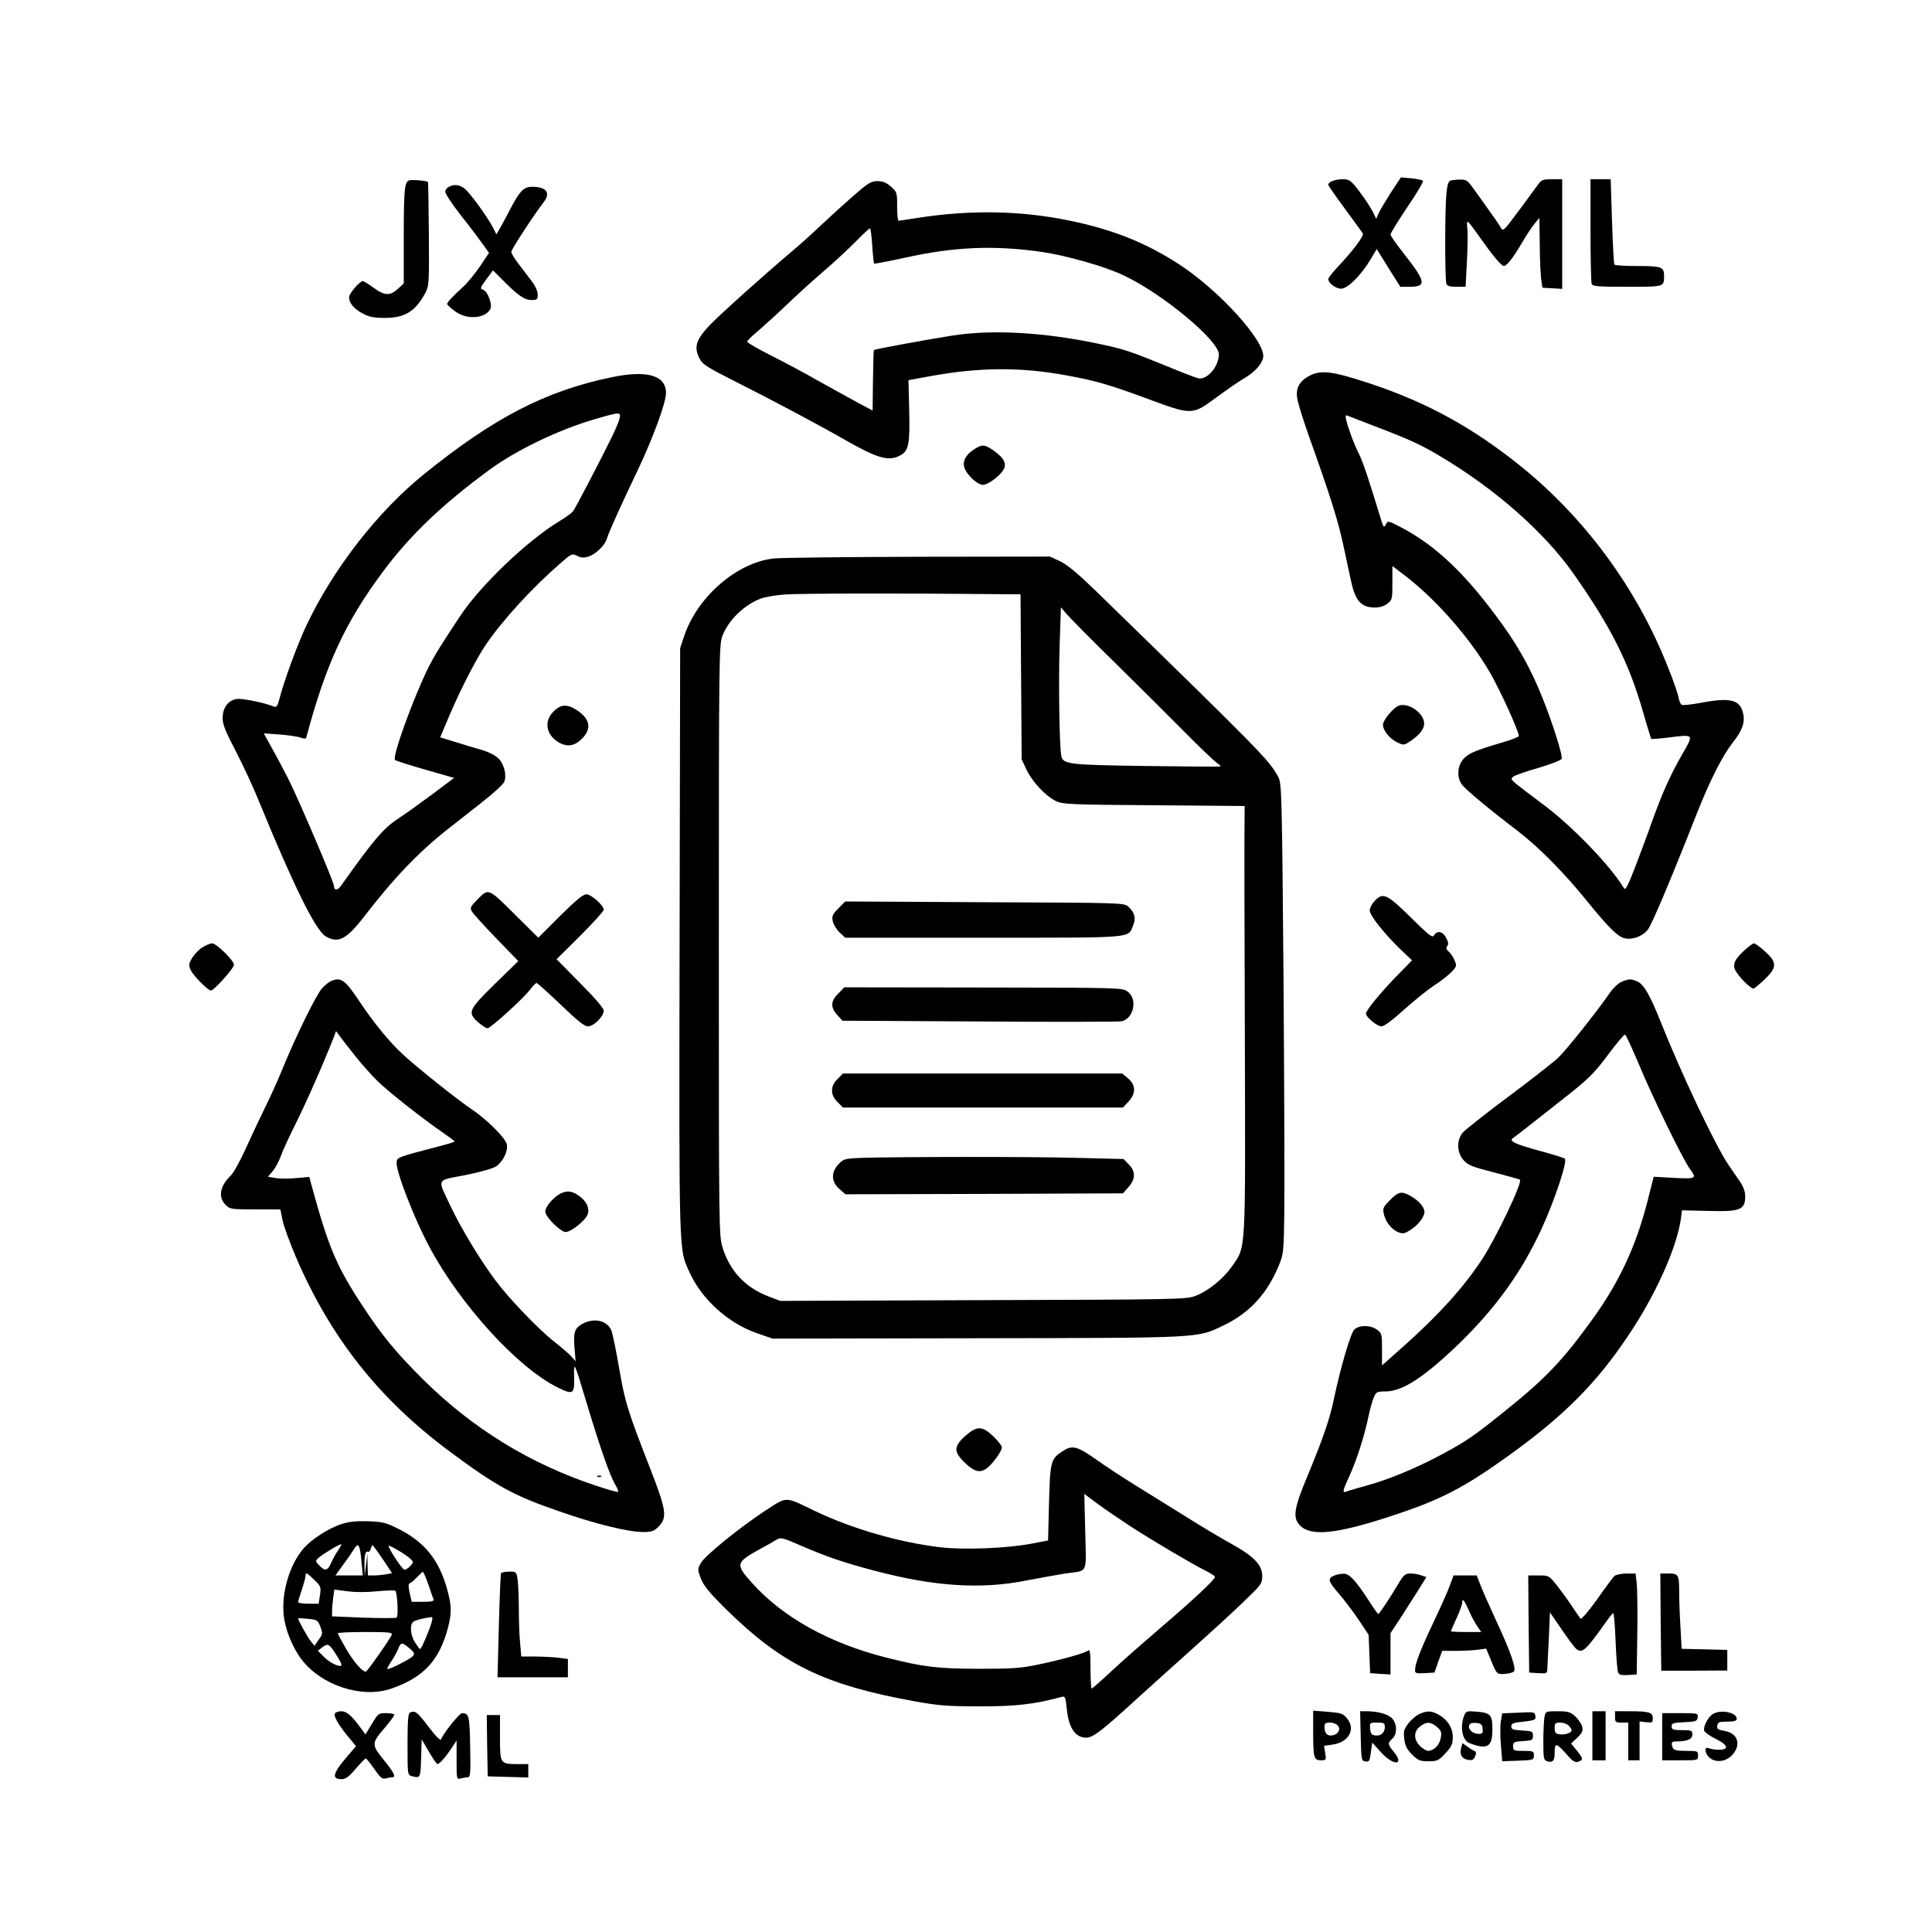 <?xml version="1.0" standalone="no"?>
<!DOCTYPE svg PUBLIC "-//W3C//DTD SVG 20010904//EN"
 "http://www.w3.org/TR/2001/REC-SVG-20010904/DTD/svg10.dtd">
<svg version="1.0" xmlns="http://www.w3.org/2000/svg"
 width="1024pt" height="1024pt" viewBox="0 0 1024 1024"
 preserveAspectRatio="xMidYMid meet">

<g transform="translate(0,1024) scale(0.1,-0.1)"
fill="#000000" stroke="none">
<path d="M7375 9224 c-27 -42 -57 -92 -66 -110 l-15 -34 -18 38 c-10 20 -41
67 -69 105 -48 62 -55 67 -90 67 -40 0 -77 -14 -77 -29 0 -5 40 -62 88 -127
48 -66 91 -124 95 -131 8 -12 -49 -89 -135 -180 -26 -28 -48 -57 -48 -62 0
-21 40 -51 68 -51 35 0 105 70 155 153 l34 57 62 -100 63 -100 48 0 c93 0 88
27 -29 175 -39 50 -71 95 -71 102 0 7 40 72 89 145 50 73 87 136 83 140 -4 4
-32 10 -62 13 l-55 5 -50 -76z"/>
<path d="M2169 9284 c-25 -8 -29 -47 -29 -306 l0 -240 -31 -29 c-41 -38 -71
-37 -129 6 -26 19 -52 35 -57 35 -17 0 -73 -66 -73 -86 0 -30 27 -62 73 -86
33 -18 59 -23 117 -23 105 0 161 34 213 130 21 39 22 49 20 314 -1 150 -3 275
-5 277 -7 6 -83 13 -99 8z"/>
<path d="M7689 9283 c-12 -3 -18 -21 -23 -71 -8 -86 -8 -455 0 -476 4 -12 20
-16 54 -16 l48 0 7 136 c4 74 5 153 2 175 -3 21 -1 37 3 34 5 -3 35 -42 67
-88 65 -92 111 -147 124 -147 15 0 49 44 94 120 24 41 55 89 69 105 l25 30 2
-135 c0 -74 4 -157 7 -185 l7 -50 53 -3 52 -3 0 290 0 291 -54 0 c-50 0 -56
-3 -77 -32 -13 -18 -59 -81 -103 -140 -75 -101 -80 -106 -91 -85 -6 12 -38 58
-70 102 -31 44 -69 97 -84 117 -22 31 -32 37 -61 36 -19 0 -42 -2 -51 -5z"/>
<path d="M8430 9021 c0 -148 3 -276 6 -285 5 -14 31 -16 189 -16 199 0 195 -1
195 59 0 46 -14 51 -141 51 -65 0 -120 3 -123 8 -2 4 -8 107 -12 230 l-7 222
-53 0 -54 0 0 -269z"/>
<path d="M4524 9203 c-49 -43 -127 -114 -174 -158 -47 -45 -114 -105 -150
-135 -149 -126 -379 -332 -437 -392 -73 -77 -86 -116 -57 -175 17 -34 35 -46
189 -124 197 -99 447 -232 590 -314 165 -94 225 -111 284 -80 47 24 54 57 50
238 l-4 162 120 22 c260 47 477 48 720 3 153 -28 225 -49 428 -124 235 -87
236 -87 363 7 55 40 119 85 144 99 59 34 98 77 105 113 15 83 -233 357 -450
497 -174 112 -346 181 -573 228 -259 54 -527 59 -809 15 -51 -8 -96 -15 -100
-15 -5 0 -8 34 -8 76 0 73 -1 77 -33 105 -24 21 -42 29 -71 29 -34 0 -50 -10
-127 -77z m99 -264 c3 -50 8 -93 10 -96 3 -2 76 12 163 31 262 58 470 67 724
31 131 -19 336 -77 434 -124 204 -95 506 -345 506 -419 0 -66 -63 -138 -110
-127 -14 4 -86 31 -160 62 -199 81 -234 93 -358 119 -294 63 -574 79 -787 45
-139 -22 -409 -72 -413 -76 -2 -1 -4 -74 -5 -162 l-2 -159 -75 40 c-41 22
-133 73 -205 113 -71 41 -187 103 -257 138 -71 36 -128 69 -128 74 0 5 26 31
58 57 31 27 100 89 152 139 52 50 140 130 195 177 55 47 131 118 170 157 38
39 72 71 76 71 3 0 9 -41 12 -91z"/>
<path d="M2378 9249 c-10 -5 -18 -16 -18 -24 0 -14 44 -79 117 -170 23 -29 58
-76 78 -104 l37 -51 -48 -72 c-27 -39 -67 -88 -88 -107 -60 -55 -86 -83 -86
-92 0 -5 19 -22 42 -39 61 -45 155 -40 186 10 14 23 -12 97 -39 105 -16 5 -13
11 18 54 l36 48 51 -51 c81 -82 116 -106 153 -106 30 0 33 3 33 29 0 18 -13
47 -35 75 -19 25 -51 67 -70 92 -19 25 -35 52 -35 59 0 13 121 198 172 264 38
49 14 81 -61 81 -46 0 -66 -21 -120 -125 -17 -33 -40 -75 -50 -93 l-20 -34
-17 34 c-28 55 -123 186 -151 208 -28 22 -58 25 -85 9z"/>
<path d="M6942 8249 c-55 -28 -76 -67 -66 -122 3 -23 31 -112 61 -197 116
-325 155 -449 183 -580 16 -74 34 -160 41 -190 22 -104 54 -140 125 -140 27 0
51 7 68 21 25 19 26 25 26 110 l0 89 63 -48 c167 -127 349 -334 456 -520 55
-96 151 -308 151 -333 0 -5 -39 -20 -87 -34 -148 -44 -177 -57 -205 -86 -34
-36 -38 -100 -9 -138 20 -27 149 -134 291 -242 115 -88 250 -224 375 -379 109
-135 160 -185 196 -193 41 -10 96 11 123 46 22 29 121 263 261 619 69 174 135
303 188 371 51 64 67 108 56 156 -16 73 -69 86 -229 55 -45 -8 -88 -13 -95
-10 -7 2 -15 19 -18 38 -3 18 -28 92 -57 163 -165 418 -440 791 -786 1069
-251 201 -490 332 -786 431 -202 67 -265 76 -326 44z m360 -274 c177 -68 231
-93 336 -156 290 -173 547 -400 700 -617 200 -284 295 -473 371 -737 21 -75
41 -138 43 -141 2 -2 43 1 91 7 138 17 136 20 72 -91 -61 -106 -106 -206 -161
-360 -20 -58 -60 -163 -87 -235 -42 -108 -52 -126 -61 -111 -72 120 -279 334
-436 449 -58 43 -118 89 -135 103 -28 24 -28 27 -12 39 10 7 70 28 134 46 63
19 118 40 120 47 7 16 -46 183 -99 317 -59 148 -123 266 -211 389 -191 267
-353 423 -543 522 -67 35 -68 35 -79 14 -10 -19 -13 -16 -27 32 -67 219 -94
299 -114 340 -27 52 -58 137 -69 182 -5 25 -4 28 12 21 10 -4 80 -31 155 -60z"/>
<path d="M3239 8240 c-346 -72 -620 -213 -989 -511 -247 -199 -483 -502 -626
-804 -49 -104 -120 -298 -144 -393 -9 -35 -15 -42 -28 -37 -55 22 -171 45
-199 40 -45 -8 -73 -47 -73 -101 0 -34 15 -71 70 -176 38 -73 96 -198 128
-278 179 -437 294 -669 347 -702 66 -40 110 -18 201 99 164 213 296 350 457
476 44 34 124 97 178 140 55 43 105 89 111 102 15 34 1 94 -31 126 -17 16 -52
34 -87 44 -32 9 -96 28 -140 42 l-81 25 53 125 c58 135 138 290 187 363 92
135 246 303 400 437 56 49 59 50 86 37 22 -11 35 -12 62 -3 37 12 85 59 95 92
9 33 76 181 165 367 81 171 149 356 149 407 0 94 -101 123 -291 83z m45 -217
c-3 -16 -21 -57 -38 -93 -66 -134 -197 -386 -209 -400 -6 -9 -40 -33 -73 -53
-169 -102 -418 -340 -525 -502 -105 -158 -134 -206 -167 -270 -80 -161 -196
-480 -178 -493 6 -5 79 -28 162 -52 l151 -43 -120 -90 c-66 -49 -143 -104
-171 -122 -83 -54 -129 -107 -311 -363 -17 -23 -35 -22 -35 3 0 20 -191 467
-244 571 -25 49 -64 122 -87 163 l-41 74 85 -6 c47 -4 97 -11 112 -17 19 -7
27 -6 29 3 103 386 205 607 405 876 143 193 316 358 564 540 143 105 361 210
552 267 141 41 147 42 139 7z"/>
<path d="M5158 7855 c-48 -33 -62 -73 -38 -112 22 -37 67 -73 90 -73 23 0 79
39 103 72 26 35 14 66 -44 108 -51 36 -64 37 -111 5z"/>
<path d="M4101 7280 c-194 -21 -403 -201 -474 -409 l-22 -66 -3 -1557 c-3
-1685 -4 -1625 51 -1748 65 -145 204 -272 358 -326 l84 -29 1085 2 c1203 2
1162 0 1305 68 136 65 230 166 292 315 26 62 27 74 30 270 2 113 0 673 -4
1245 -8 985 -10 1042 -27 1075 -49 91 -75 118 -967 987 -97 94 -152 140 -190
158 l-54 25 -695 -1 c-382 -1 -728 -5 -769 -9z m1171 -189 l137 -1 3 -437 3
-438 26 -55 c30 -63 100 -139 156 -166 35 -17 75 -19 519 -22 l481 -4 -1 -122
c-1 -66 0 -575 2 -1131 3 -1128 6 -1079 -66 -1184 -45 -66 -129 -135 -197
-160 -47 -18 -104 -19 -1125 -22 l-1075 -4 -60 23 c-124 47 -206 134 -245 259
-20 64 -20 91 -20 1629 0 1515 1 1565 19 1614 32 83 114 163 202 197 24 9 82
19 129 22 73 6 654 7 1112 2z m645 -371 c131 -129 299 -296 373 -371 74 -75
146 -143 159 -152 14 -9 23 -18 20 -19 -2 -2 -179 -1 -394 2 -414 6 -441 9
-450 54 -10 51 -15 385 -9 576 l7 211 28 -33 c15 -18 134 -139 266 -268z"/>
<path d="M4444 5426 c-31 -31 -36 -41 -30 -69 3 -17 20 -44 36 -59 l30 -28
733 0 c813 0 764 -4 793 66 16 38 8 68 -26 99 -22 20 -39 20 -761 23 l-739 4
-36 -36z"/>
<path d="M4443 4974 c-41 -40 -42 -74 -5 -114 l27 -30 725 -4 c399 -3 738 -2
754 1 65 13 87 117 33 157 -28 21 -33 21 -765 22 l-737 1 -32 -33z"/>
<path d="M4439 4521 c-20 -20 -29 -39 -29 -61 0 -22 9 -41 29 -61 l29 -29 742
0 742 0 29 31 c40 43 40 88 -2 123 l-31 26 -740 0 -740 0 -29 -29z"/>
<path d="M4564 4103 c-86 -4 -93 -5 -119 -33 -41 -43 -40 -93 3 -131 l33 -29
735 2 736 3 29 33 c38 42 39 84 1 121 l-27 28 -244 6 c-236 7 -961 6 -1147 0z"/>
<path d="M7414 6500 c-29 -11 -84 -77 -84 -101 0 -31 35 -74 76 -94 35 -16 36
-16 74 10 74 52 87 96 43 145 -31 34 -78 51 -109 40z"/>
<path d="M2932 6467 c-50 -51 -37 -122 28 -161 46 -27 85 -21 125 19 52 53 43
104 -26 150 -53 35 -88 33 -127 -8z"/>
<path d="M2534 5476 c-39 -39 -44 -47 -34 -65 6 -12 64 -76 129 -143 l118
-122 -124 -121 c-140 -137 -147 -152 -88 -204 20 -17 42 -31 49 -31 16 0 187
155 224 203 15 20 31 36 36 37 4 0 62 -52 128 -115 88 -85 126 -115 144 -115
31 0 84 53 84 83 0 13 -46 67 -125 146 l-125 127 125 124 c69 69 125 131 125
138 0 23 -66 82 -92 82 -18 0 -56 -32 -140 -115 l-115 -115 -114 113 c-151
151 -149 150 -205 93z"/>
<path d="M7285 5464 c-14 -15 -25 -37 -25 -50 0 -26 76 -122 164 -207 l60 -57
-81 -83 c-84 -86 -163 -182 -163 -199 0 -19 59 -68 82 -68 15 1 57 32 118 87
52 47 124 105 160 129 36 23 78 56 94 73 26 28 28 32 16 60 -6 16 -20 37 -31
47 -14 12 -16 20 -8 30 7 9 6 21 -6 43 -17 35 -48 41 -64 14 -8 -16 -25 -3
-124 95 -126 124 -148 134 -192 86z"/>
<path d="M1073 5219 c-18 -11 -42 -36 -54 -55 -18 -30 -20 -39 -9 -64 12 -29
92 -110 108 -110 16 0 122 118 122 136 0 23 -93 114 -116 114 -10 0 -33 -10
-51 -21z"/>
<path d="M9237 5195 c-53 -52 -59 -77 -24 -121 26 -35 69 -73 80 -74 5 0 31
22 59 48 67 64 68 91 3 149 -26 24 -52 43 -59 43 -6 0 -33 -20 -59 -45z"/>
<path d="M1755 5040 c-11 -4 -32 -21 -47 -37 -30 -31 -141 -257 -211 -429 -25
-62 -68 -156 -95 -210 -27 -55 -72 -151 -101 -215 -29 -64 -64 -127 -78 -140
-57 -54 -68 -115 -28 -154 23 -24 29 -25 158 -25 l133 0 12 -59 c7 -33 39
-120 71 -195 184 -427 440 -751 814 -1029 248 -184 339 -234 577 -316 193 -68
370 -111 449 -111 45 0 57 4 82 29 47 48 41 88 -47 313 -109 279 -129 341
-154 479 -12 68 -25 142 -30 164 -5 22 -11 52 -15 68 -13 63 -87 87 -155 52
-44 -23 -52 -46 -45 -128 l6 -72 -23 26 c-13 14 -52 48 -88 76 -87 68 -242
230 -315 328 -84 113 -180 273 -236 390 -72 153 -81 136 79 167 79 16 148 36
162 46 39 29 64 83 56 118 -9 35 -109 134 -191 188 -71 48 -280 214 -358 286
-72 66 -155 167 -235 287 -74 111 -95 125 -147 103z m130 -400 c33 -41 85
-100 117 -131 58 -57 243 -202 348 -274 32 -22 59 -42 59 -45 0 -3 -39 -15
-87 -27 -211 -55 -217 -57 -220 -82 -6 -42 90 -293 173 -448 163 -307 470
-644 683 -748 80 -39 87 -34 85 55 -2 91 -1 89 72 -155 68 -224 118 -367 146
-414 11 -18 18 -36 15 -38 -3 -3 -56 12 -118 33 -348 115 -652 302 -913 560
-147 146 -220 235 -325 395 -136 207 -179 309 -265 623 l-16 58 -68 -6 c-37
-4 -86 -4 -109 0 l-42 7 24 28 c14 16 34 53 45 83 11 31 44 101 72 158 64 127
155 335 209 473 l11 30 22 -30 c12 -16 49 -64 82 -105z"/>
<path d="M3168 2413 c7 -3 16 -2 19 1 4 3 -2 6 -13 5 -11 0 -14 -3 -6 -6z"/>
<path d="M8594 5036 c-18 -8 -47 -36 -65 -63 -62 -91 -227 -298 -270 -339 -24
-23 -143 -116 -265 -207 -122 -91 -231 -177 -243 -192 -32 -41 -29 -106 7
-145 23 -26 47 -35 160 -64 73 -19 136 -36 138 -39 14 -14 -125 -306 -201
-422 -95 -145 -229 -294 -411 -456 l-119 -106 0 85 c0 80 -1 86 -26 104 -35
26 -95 26 -121 1 -20 -20 -74 -205 -108 -368 -22 -105 -55 -203 -141 -410 -71
-170 -78 -218 -40 -259 59 -62 197 -47 504 55 247 82 368 145 606 316 290 209
460 379 629 631 145 214 259 467 281 622 l6 45 136 -3 c173 -5 199 5 199 79 0
23 -10 50 -27 75 -15 21 -42 62 -61 89 -68 99 -247 476 -358 754 -60 151 -93
207 -130 221 -32 13 -42 12 -80 -4z m92 -436 c71 -172 235 -508 271 -556 38
-51 33 -53 -85 -47 l-107 6 -32 -126 c-61 -240 -149 -430 -291 -627 -158 -219
-247 -313 -457 -482 -175 -141 -212 -166 -340 -235 -135 -73 -285 -135 -402
-167 -48 -13 -96 -27 -105 -31 -25 -10 -23 2 16 86 37 82 78 208 100 315 8 38
21 83 28 99 12 28 17 30 63 30 90 1 205 77 389 254 196 191 332 380 438 611
69 151 137 356 122 369 -5 4 -64 23 -132 41 -133 36 -168 53 -142 69 8 5 42
31 76 58 33 26 109 86 169 133 157 123 182 147 265 259 41 55 79 99 83 98 4
-1 37 -72 73 -157z"/>
<path d="M2975 3916 c-38 -17 -85 -71 -85 -98 0 -27 81 -108 108 -108 29 0
105 61 117 94 11 32 -6 69 -45 97 -37 26 -61 30 -95 15z"/>
<path d="M7368 3880 c-35 -35 -40 -44 -34 -71 8 -43 40 -84 75 -99 27 -11 35
-9 65 10 41 25 76 70 76 97 -1 25 -28 57 -70 82 -49 29 -67 27 -112 -19z"/>
<path d="M5116 2629 c-61 -54 -62 -84 -5 -139 50 -49 80 -58 114 -36 31 20 85
93 85 114 0 9 -20 35 -45 59 -59 56 -87 57 -149 2z"/>
<path d="M5633 2549 c-64 -41 -67 -54 -73 -274 l-5 -200 -95 -18 c-132 -24
-352 -32 -475 -18 -220 26 -468 98 -665 192 -163 79 -146 79 -264 2 -139 -91
-320 -239 -342 -278 -17 -32 -17 -35 1 -82 14 -37 44 -74 137 -166 295 -289
516 -397 994 -484 128 -23 177 -27 344 -27 187 -1 295 11 436 50 19 5 22 0 28
-62 10 -102 45 -154 103 -154 36 0 83 36 273 210 58 53 184 166 280 252 96 86
221 200 278 255 99 95 102 99 102 141 0 58 -46 105 -168 172 -51 28 -162 94
-247 148 -86 53 -203 126 -261 162 -58 36 -149 95 -202 133 -104 73 -128 79
-179 46z m362 -401 c118 -76 319 -195 393 -232 28 -14 52 -30 52 -34 0 -13
-121 -127 -280 -262 -85 -73 -203 -176 -262 -231 -58 -54 -109 -99 -112 -99
-3 0 -6 48 -6 106 0 84 -3 104 -12 96 -18 -14 -134 -47 -263 -74 -95 -20 -138
-23 -320 -23 -221 1 -292 10 -490 60 -300 76 -547 214 -708 394 -90 100 -88
109 38 179 39 21 80 44 92 52 20 13 32 10 130 -33 137 -59 225 -89 388 -132
317 -84 564 -100 805 -52 74 14 167 31 205 37 125 18 112 -10 107 221 l-5 201
74 -55 c41 -30 119 -83 174 -119z"/>
<path d="M1809 2162 c-67 -22 -157 -80 -199 -128 -73 -83 -117 -228 -107 -347
6 -77 45 -176 95 -242 105 -138 320 -209 476 -155 171 59 255 149 301 325 20
79 19 116 -6 205 -42 151 -118 246 -252 314 -70 36 -87 40 -165 43 -64 2 -102
-2 -143 -15z m-18 -141 c-12 -16 -28 -46 -36 -65 -18 -42 -33 -45 -63 -13 -21
22 -21 24 -5 39 26 23 117 77 121 73 2 -2 -5 -17 -17 -34z m125 -60 l7 -71
-72 0 -73 0 42 58 c23 31 49 69 58 84 22 35 30 21 38 -71z m113 15 l49 -74
-30 -6 c-17 -3 -46 -6 -64 -6 l-34 0 -2 58 -1 57 -7 -60 -7 -60 -1 52 c-2 55
5 86 18 78 5 -3 11 4 15 15 3 11 8 20 10 20 2 0 26 -33 54 -74z m145 3 c19
-18 19 -19 1 -39 -10 -11 -24 -20 -31 -20 -11 0 -84 110 -84 126 0 9 92 -46
114 -67z m-478 -193 l-7 -46 -55 0 c-30 0 -54 4 -54 8 0 5 9 35 20 67 11 32
20 67 20 77 0 15 8 11 41 -21 40 -38 41 -41 35 -85z m574 57 c13 -38 25 -74
28 -80 3 -10 -12 -13 -56 -13 l-60 0 -11 48 c-7 35 -7 48 2 51 6 2 23 16 37
31 14 15 28 28 31 29 3 0 16 -29 29 -66z m-270 -37 c51 5 94 6 96 2 11 -18 16
-136 6 -142 -6 -3 -85 -3 -176 0 l-166 7 0 27 c0 15 3 47 6 71 l6 44 69 -9
c43 -6 102 -6 159 0z m-302 -188 c13 -34 13 -39 -9 -69 l-22 -32 -20 24 c-16
20 -67 112 -67 121 0 2 23 1 52 -2 49 -5 53 -7 66 -42z m578 -12 c-26 -67 -44
-106 -51 -106 -2 0 -13 16 -26 36 -23 37 -28 89 -10 107 9 9 61 22 98 26 9 1
5 -19 -11 -63z m-200 -31 c-8 -22 -130 -195 -137 -195 -19 0 -63 50 -103 118
-25 43 -46 82 -46 85 0 4 66 7 146 7 125 0 145 -2 140 -15z m-288 -115 c23
-37 27 -50 16 -50 -23 0 -66 25 -94 55 l-25 26 25 19 c29 22 36 18 78 -50z
m382 44 c26 -22 29 -29 18 -42 -14 -16 -129 -74 -135 -68 -2 2 7 19 20 39 13
19 30 49 37 66 15 38 20 38 60 5z"/>
<path d="M2656 1902 c-3 -5 -8 -131 -12 -280 l-7 -272 186 0 187 0 0 49 0 48
-52 7 c-29 3 -85 6 -124 6 l-71 0 -6 68 c-4 37 -7 117 -7 178 0 61 -3 132 -6
158 -7 46 -7 46 -45 46 -21 0 -40 -4 -43 -8z"/>
<path d="M7074 1890 c-39 -15 -36 -29 19 -93 30 -34 78 -98 108 -142 l53 -80
4 -102 4 -101 54 -4 54 -3 0 109 0 110 56 85 c30 47 73 114 95 149 l39 63 -26
9 c-14 6 -40 10 -58 10 -28 0 -36 -6 -66 -57 -40 -68 -100 -158 -105 -158 -2
0 -23 29 -46 65 -71 110 -107 150 -137 149 -15 0 -37 -4 -48 -9z"/>
<path d="M8558 1888 c-8 -7 -38 -47 -67 -88 -58 -84 -109 -146 -114 -139 -2 2
-22 31 -44 64 -22 33 -59 84 -82 113 -41 51 -42 52 -96 52 l-55 0 2 -257 3
-258 48 -3 c43 -3 47 -1 48 20 1 13 4 86 8 163 l6 139 62 -90 c34 -50 68 -96
77 -103 32 -27 50 -11 168 156 13 18 26 33 29 33 3 0 9 -66 12 -147 3 -82 9
-156 13 -166 5 -14 16 -17 53 -15 l46 3 3 215 c2 118 0 239 -3 268 l-6 52 -48
0 c-26 0 -54 -6 -63 -12z"/>
<path d="M8802 1643 l3 -258 175 0 175 1 0 54 0 55 -121 3 -121 3 -6 112 c-4
62 -7 144 -7 184 0 97 -3 103 -56 103 l-44 0 2 -257z"/>
<path d="M7685 1838 c-10 -29 -50 -118 -88 -198 -68 -143 -97 -218 -97 -253 0
-15 7 -18 51 -15 l52 3 20 58 21 57 72 0 c39 0 91 3 116 6 l45 6 22 -53 c34
-84 34 -84 77 -81 22 2 43 7 48 13 14 13 -17 105 -94 269 -37 80 -75 166 -85
193 l-18 47 -61 0 -62 0 -19 -52z m100 -133 c13 -31 34 -69 45 -85 l21 -30
-80 0 c-45 0 -81 2 -81 4 0 2 14 33 30 69 17 37 30 73 30 82 0 27 10 16 35
-40z"/>
<path d="M1774 1156 c-6 -15 29 -72 84 -136 l29 -35 -47 -55 c-76 -88 -84
-120 -30 -120 22 0 39 12 75 55 26 30 50 55 54 55 3 0 23 -25 45 -56 31 -45
42 -55 60 -50 11 3 27 6 34 6 23 0 12 23 -44 92 -66 82 -66 88 6 171 27 32 50
63 50 68 0 5 -19 9 -43 9 -41 0 -43 -2 -76 -57 l-34 -56 -21 29 c-51 70 -78
94 -107 94 -17 0 -32 -6 -35 -14z"/>
<path d="M2173 1163 c-10 -3 -13 -47 -13 -168 0 -160 0 -163 23 -169 45 -12
46 -10 49 95 l3 100 38 -65 c21 -36 41 -66 46 -66 10 0 42 36 75 85 l26 40 0
-104 c0 -102 0 -103 23 -97 12 3 29 6 37 6 13 0 15 23 12 162 -3 165 -6 177
-43 178 -14 0 -101 -109 -111 -139 -3 -9 -28 16 -67 67 -59 78 -70 87 -98 75z"/>
<path d="M6960 1064 c0 -140 4 -154 41 -154 28 0 29 1 23 39 l-6 38 43 6 c89
12 127 83 77 141 -20 24 -33 28 -100 33 l-78 6 0 -109z m131 30 c17 -20 1 -48
-31 -52 -26 -4 -40 12 -40 46 0 18 6 22 29 22 16 0 34 -7 42 -16z"/>
<path d="M7212 1038 c3 -127 4 -131 25 -134 20 -3 23 2 29 48 l7 52 47 -52
c67 -74 128 -69 65 6 -30 36 -31 44 -5 67 25 23 26 72 2 103 -19 25 -73 41
-135 42 l-38 0 3 -132z m128 48 c0 -30 -22 -49 -52 -44 -18 2 -24 10 -26 36
-3 31 -2 32 37 32 36 0 41 -3 41 -24z"/>
<path d="M7524 1156 c-17 -8 -44 -30 -59 -50 -24 -31 -27 -43 -22 -82 4 -36
13 -55 41 -83 32 -32 42 -36 87 -36 46 0 54 3 90 42 33 36 39 49 39 87 0 50
-30 95 -81 121 -34 18 -55 18 -95 1z m92 -69 c23 -20 26 -28 20 -60 -7 -37
-37 -67 -67 -67 -9 0 -28 12 -43 26 -34 35 -34 76 0 103 34 27 57 26 90 -2z"/>
<path d="M7760 1146 c-23 -61 -9 -130 28 -145 96 -36 122 -21 122 73 0 77 -10
88 -85 94 -52 4 -55 3 -65 -22z m98 -68 c3 -24 0 -28 -22 -28 -30 0 -57 25
-49 46 4 10 16 14 37 12 25 -2 32 -8 34 -30z"/>
<path d="M8038 1162 l-76 -3 -7 -40 c-4 -22 -4 -80 0 -127 l7 -87 84 3 c81 3
84 4 84 28 0 22 -3 24 -55 24 -52 0 -55 1 -55 24 0 23 4 25 53 28 48 3 52 5
52 28 0 23 -4 25 -57 28 -49 3 -58 6 -58 22 0 15 11 20 66 25 58 7 65 10 62
28 -4 24 -2 24 -100 19z"/>
<path d="M8186 1139 c-3 -17 -6 -76 -6 -130 0 -89 2 -98 20 -104 30 -9 40 2
40 46 0 56 9 53 73 -20 28 -32 42 -37 66 -22 11 7 7 17 -19 50 l-33 40 33 31
c26 25 31 35 26 58 -4 15 -20 39 -37 55 -26 23 -37 27 -93 27 -63 0 -64 0 -70
-31z m128 -45 c9 -8 16 -20 16 -25 0 -14 -39 -26 -67 -21 -18 3 -23 11 -23 33
0 25 4 29 29 29 16 0 37 -7 45 -16z"/>
<path d="M8440 1040 l0 -130 35 0 35 0 0 130 0 130 -35 0 -35 0 0 -130z"/>
<path d="M8560 1140 c0 -28 3 -30 35 -30 l35 0 0 -100 0 -100 30 0 30 0 0 103
0 103 35 -4 c32 -4 35 -2 35 21 0 31 -19 37 -122 37 l-78 0 0 -30z"/>
<path d="M9083 1158 c-27 -13 -58 -70 -50 -92 4 -9 31 -28 62 -43 65 -32 71
-58 15 -57 -19 0 -43 4 -52 8 -26 12 -24 -26 2 -49 33 -30 89 -23 122 14 49
55 28 116 -43 127 -33 6 -40 10 -37 28 3 18 10 21 53 21 37 0 50 4 50 15 0 32
-77 50 -122 28z"/>
<path d="M8810 1035 l0 -125 95 0 c95 0 95 0 95 25 0 24 -2 25 -64 25 -49 0
-65 4 -70 16 -10 27 -7 34 18 34 58 0 86 12 86 36 0 22 -4 24 -55 24 -48 0
-55 3 -55 20 0 17 8 19 68 22 61 3 67 5 70 26 3 21 1 22 -92 22 l-96 0 0 -125z"/>
<path d="M2582 988 l3 -163 108 -3 107 -3 0 36 0 35 -56 0 c-93 0 -94 2 -94
140 l0 120 -35 0 -35 0 2 -162z"/>
<path d="M7744 974 c-9 -35 6 -58 40 -62 20 -3 28 2 35 20 6 15 5 24 -3 27 -6
2 -23 12 -38 23 l-27 19 -7 -27z"/>
</g>
</svg>
